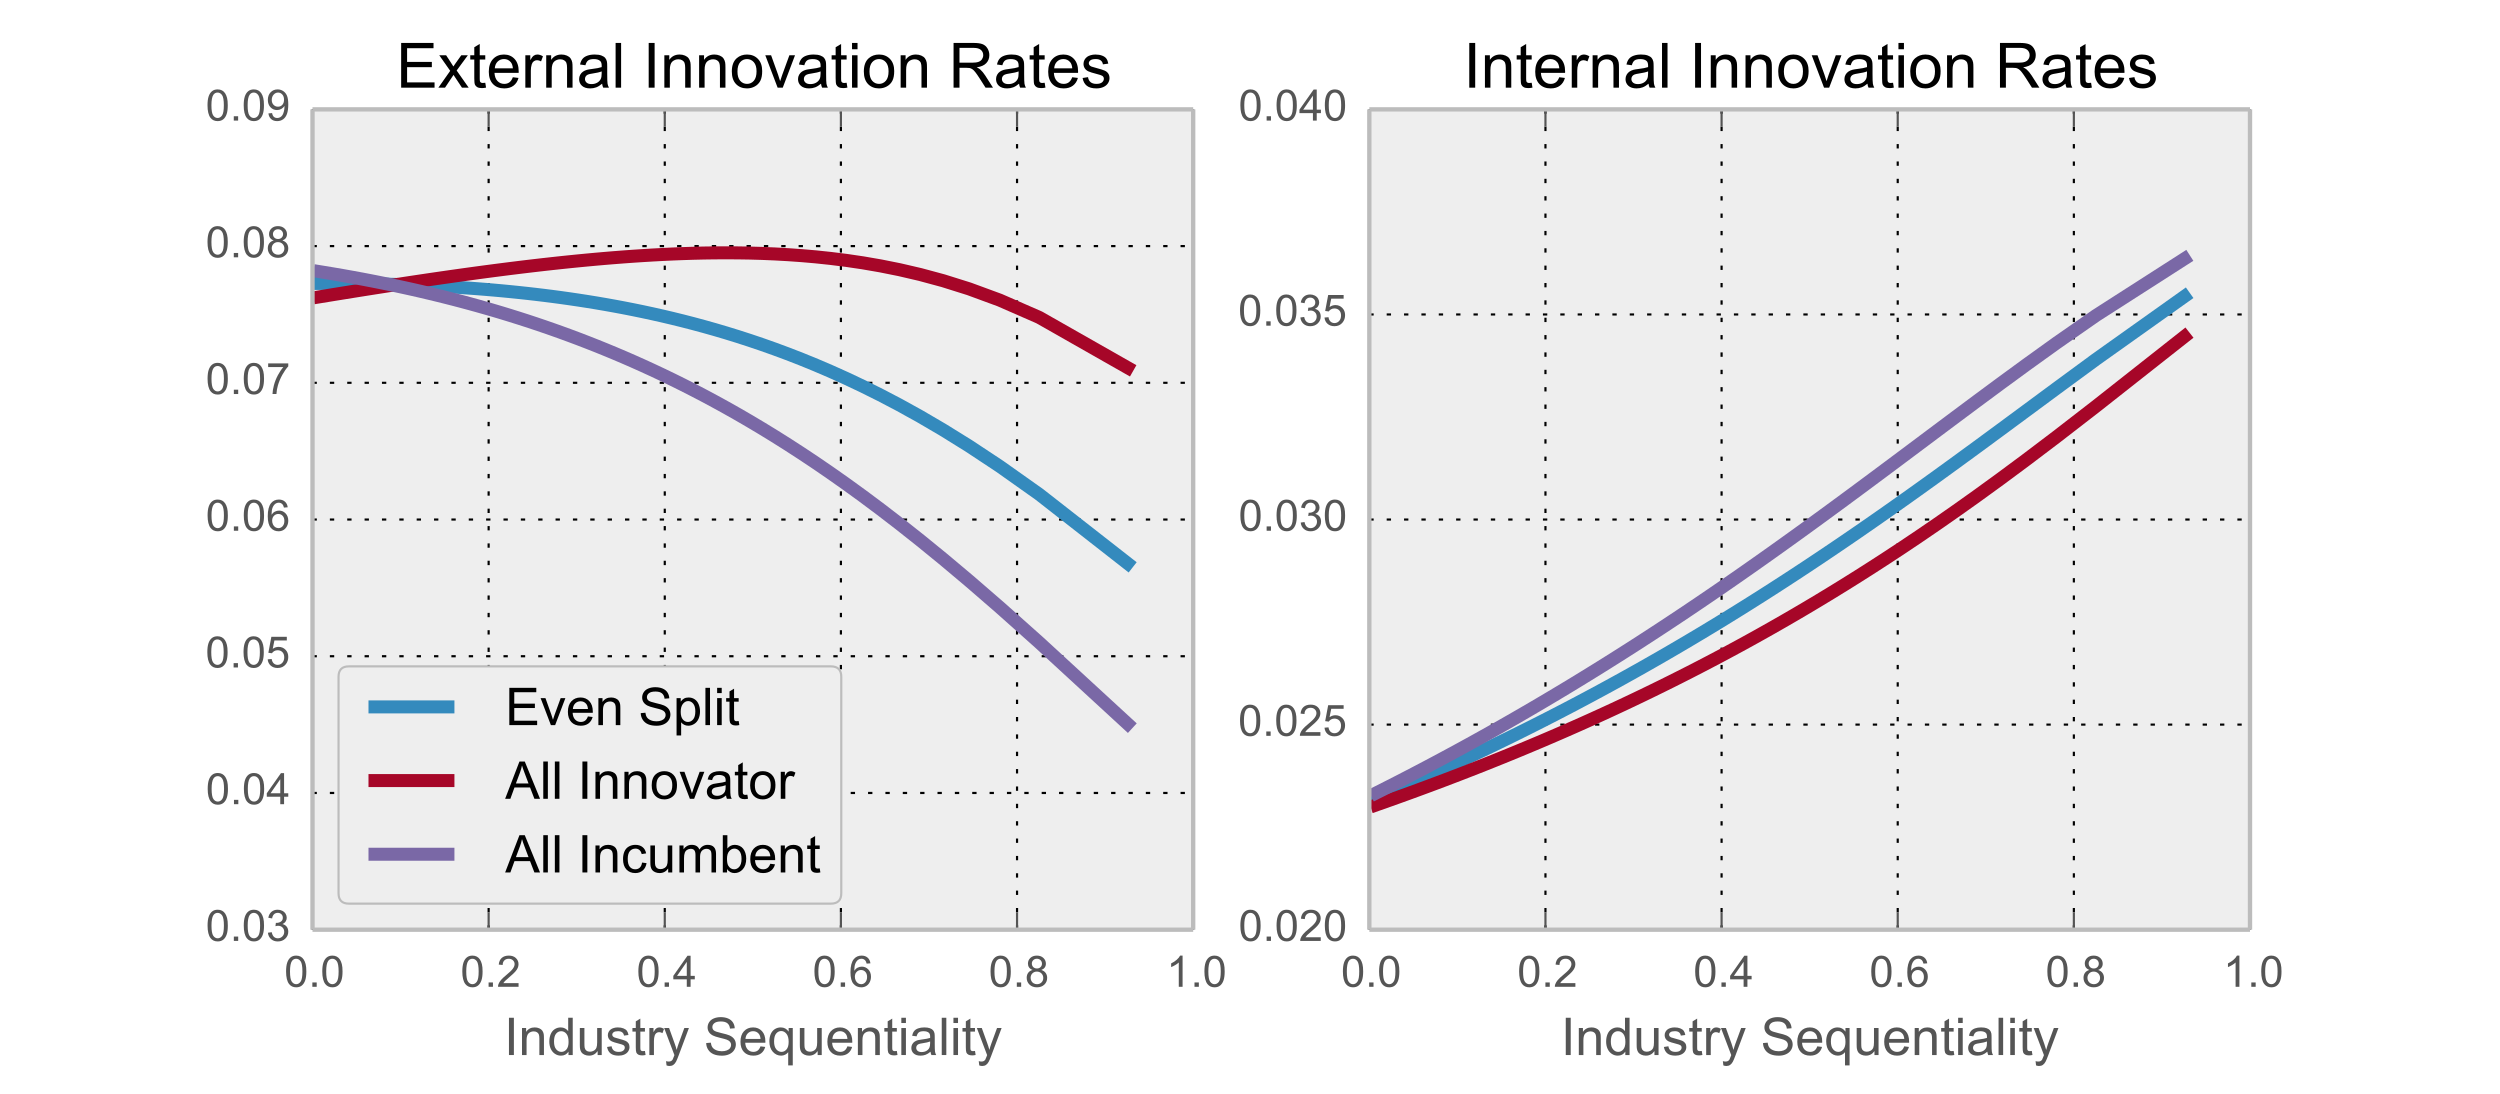 <?xml version="1.0" encoding="utf-8" standalone="no"?>
<!DOCTYPE svg PUBLIC "-//W3C//DTD SVG 1.1//EN"
  "http://www.w3.org/Graphics/SVG/1.1/DTD/svg11.dtd">
<!-- Created with matplotlib (http://matplotlib.org/) -->
<svg height="252pt" version="1.1" viewBox="0 0 576 252" width="576pt" xmlns="http://www.w3.org/2000/svg" xmlns:xlink="http://www.w3.org/1999/xlink">
 <defs>
  <style type="text/css">
*{stroke-linecap:butt;stroke-linejoin:round;}
  </style>
 </defs>
 <g id="figure_1">
  <g id="patch_1">
   <path d="
M0 252
L576 252
L576 0
L0 0
z
" style="fill:#ffffff;"/>
  </g>
  <g id="axes_1">
   <g id="patch_2">
    <path d="
M72 214.2
L274.909 214.2
L274.909 25.2
L72 25.2
z
" style="fill:#eeeeee;"/>
   </g>
   <g id="matplotlib.axis_1">
    <g id="xtick_1">
     <g id="line2d_1">
      <path clip-path="url(#p61377a7746)" d="
M72 214.2
L72 25.2" style="fill:none;stroke:#000000;stroke-dasharray:1,3;stroke-dashoffset:0.0;stroke-width:0.5;"/>
     </g>
     <g id="line2d_2">
      <defs>
       <path d="
M0 0
L0 -4" id="m91191bb255" style="stroke:#555555;stroke-width:0.5;"/>
      </defs>
      <g>
       <use style="fill:#555555;stroke:#555555;stroke-width:0.5;" x="72.0" xlink:href="#m91191bb255" y="214.2"/>
      </g>
     </g>
     <g id="line2d_3">
      <defs>
       <path d="
M0 0
L0 4" id="m64c3aef5f4" style="stroke:#555555;stroke-width:0.5;"/>
      </defs>
      <g>
       <use style="fill:#555555;stroke:#555555;stroke-width:0.5;" x="72.0" xlink:href="#m64c3aef5f4" y="25.2"/>
      </g>
     </g>
     <g id="text_1">
      <!-- 0.0 -->
      <defs>
       <path d="
M4.156 35.297
Q4.156 48 6.766 55.734
Q9.375 63.484 14.516 67.672
Q19.672 71.875 27.484 71.875
Q33.25 71.875 37.594 69.547
Q41.938 67.234 44.766 62.859
Q47.609 58.5 49.219 52.219
Q50.828 45.953 50.828 35.297
Q50.828 22.703 48.234 14.969
Q45.656 7.234 40.5 3
Q35.359 -1.219 27.484 -1.219
Q17.141 -1.219 11.234 6.203
Q4.156 15.141 4.156 35.297
M13.188 35.297
Q13.188 17.672 17.312 11.828
Q21.438 6 27.484 6
Q33.547 6 37.672 11.859
Q41.797 17.719 41.797 35.297
Q41.797 52.984 37.672 58.781
Q33.547 64.594 27.391 64.594
Q21.344 64.594 17.719 59.469
Q13.188 52.938 13.188 35.297" id="ArialMT-30"/>
       <path d="
M9.078 0
L9.078 10.016
L19.094 10.016
L19.094 0
z
" id="ArialMT-2e"/>
      </defs>
      <g style="fill:#555555;" transform="translate(65.497 227.358)scale(0.1 -0.1)">
       <use xlink:href="#ArialMT-30"/>
       <use x="55.615" xlink:href="#ArialMT-2e"/>
       <use x="83.398" xlink:href="#ArialMT-30"/>
      </g>
     </g>
    </g>
    <g id="xtick_2">
     <g id="line2d_4">
      <path clip-path="url(#p61377a7746)" d="
M112.582 214.2
L112.582 25.2" style="fill:none;stroke:#000000;stroke-dasharray:1,3;stroke-dashoffset:0.0;stroke-width:0.5;"/>
     </g>
     <g id="line2d_5">
      <g>
       <use style="fill:#555555;stroke:#555555;stroke-width:0.5;" x="112.582" xlink:href="#m91191bb255" y="214.2"/>
      </g>
     </g>
     <g id="line2d_6">
      <g>
       <use style="fill:#555555;stroke:#555555;stroke-width:0.5;" x="112.582" xlink:href="#m64c3aef5f4" y="25.2"/>
      </g>
     </g>
     <g id="text_2">
      <!-- 0.2 -->
      <defs>
       <path d="
M50.344 8.453
L50.344 0
L3.031 0
Q2.938 3.172 4.047 6.109
Q5.859 10.938 9.828 15.625
Q13.812 20.312 21.344 26.469
Q33.016 36.031 37.109 41.625
Q41.219 47.219 41.219 52.203
Q41.219 57.422 37.469 61
Q33.734 64.594 27.734 64.594
Q21.391 64.594 17.578 60.781
Q13.766 56.984 13.719 50.25
L4.688 51.172
Q5.609 61.281 11.656 66.578
Q17.719 71.875 27.938 71.875
Q38.234 71.875 44.234 66.156
Q50.25 60.453 50.25 52
Q50.25 47.703 48.484 43.547
Q46.734 39.406 42.656 34.812
Q38.578 30.219 29.109 22.219
Q21.188 15.578 18.938 13.203
Q16.703 10.844 15.234 8.453
z
" id="ArialMT-32"/>
      </defs>
      <g style="fill:#555555;" transform="translate(106.103 227.358)scale(0.1 -0.1)">
       <use xlink:href="#ArialMT-30"/>
       <use x="55.615" xlink:href="#ArialMT-2e"/>
       <use x="83.398" xlink:href="#ArialMT-32"/>
      </g>
     </g>
    </g>
    <g id="xtick_3">
     <g id="line2d_7">
      <path clip-path="url(#p61377a7746)" d="
M153.164 214.2
L153.164 25.2" style="fill:none;stroke:#000000;stroke-dasharray:1,3;stroke-dashoffset:0.0;stroke-width:0.5;"/>
     </g>
     <g id="line2d_8">
      <g>
       <use style="fill:#555555;stroke:#555555;stroke-width:0.5;" x="153.164" xlink:href="#m91191bb255" y="214.2"/>
      </g>
     </g>
     <g id="line2d_9">
      <g>
       <use style="fill:#555555;stroke:#555555;stroke-width:0.5;" x="153.164" xlink:href="#m64c3aef5f4" y="25.2"/>
      </g>
     </g>
     <g id="text_3">
      <!-- 0.4 -->
      <defs>
       <path d="
M32.328 0
L32.328 17.141
L1.266 17.141
L1.266 25.203
L33.938 71.578
L41.109 71.578
L41.109 25.203
L50.781 25.203
L50.781 17.141
L41.109 17.141
L41.109 0
z

M32.328 25.203
L32.328 57.469
L9.906 25.203
z
" id="ArialMT-34"/>
      </defs>
      <g style="fill:#555555;" transform="translate(146.663 227.358)scale(0.1 -0.1)">
       <use xlink:href="#ArialMT-30"/>
       <use x="55.615" xlink:href="#ArialMT-2e"/>
       <use x="83.398" xlink:href="#ArialMT-34"/>
      </g>
     </g>
    </g>
    <g id="xtick_4">
     <g id="line2d_10">
      <path clip-path="url(#p61377a7746)" d="
M193.745 214.2
L193.745 25.2" style="fill:none;stroke:#000000;stroke-dasharray:1,3;stroke-dashoffset:0.0;stroke-width:0.5;"/>
     </g>
     <g id="line2d_11">
      <g>
       <use style="fill:#555555;stroke:#555555;stroke-width:0.5;" x="193.745" xlink:href="#m91191bb255" y="214.2"/>
      </g>
     </g>
     <g id="line2d_12">
      <g>
       <use style="fill:#555555;stroke:#555555;stroke-width:0.5;" x="193.745" xlink:href="#m64c3aef5f4" y="25.2"/>
      </g>
     </g>
     <g id="text_4">
      <!-- 0.6 -->
      <defs>
       <path d="
M49.75 54.047
L41.016 53.375
Q39.844 58.547 37.703 60.891
Q34.125 64.656 28.906 64.656
Q24.703 64.656 21.531 62.312
Q17.391 59.281 14.984 53.469
Q12.594 47.656 12.5 36.922
Q15.672 41.75 20.266 44.094
Q24.859 46.438 29.891 46.438
Q38.672 46.438 44.844 39.969
Q51.031 33.5 51.031 23.25
Q51.031 16.5 48.125 10.719
Q45.219 4.938 40.141 1.859
Q35.062 -1.219 28.609 -1.219
Q17.625 -1.219 10.688 6.859
Q3.766 14.938 3.766 33.5
Q3.766 54.25 11.422 63.672
Q18.109 71.875 29.438 71.875
Q37.891 71.875 43.281 67.141
Q48.688 62.406 49.75 54.047
M13.875 23.188
Q13.875 18.656 15.797 14.5
Q17.719 10.359 21.188 8.172
Q24.656 6 28.469 6
Q34.031 6 38.031 10.484
Q42.047 14.984 42.047 22.703
Q42.047 30.125 38.078 34.391
Q34.125 38.672 28.125 38.672
Q22.172 38.672 18.016 34.391
Q13.875 30.125 13.875 23.188" id="ArialMT-36"/>
      </defs>
      <g style="fill:#555555;" transform="translate(187.232 227.358)scale(0.1 -0.1)">
       <use xlink:href="#ArialMT-30"/>
       <use x="55.615" xlink:href="#ArialMT-2e"/>
       <use x="83.398" xlink:href="#ArialMT-36"/>
      </g>
     </g>
    </g>
    <g id="xtick_5">
     <g id="line2d_13">
      <path clip-path="url(#p61377a7746)" d="
M234.327 214.2
L234.327 25.2" style="fill:none;stroke:#000000;stroke-dasharray:1,3;stroke-dashoffset:0.0;stroke-width:0.5;"/>
     </g>
     <g id="line2d_14">
      <g>
       <use style="fill:#555555;stroke:#555555;stroke-width:0.5;" x="234.327" xlink:href="#m91191bb255" y="214.2"/>
      </g>
     </g>
     <g id="line2d_15">
      <g>
       <use style="fill:#555555;stroke:#555555;stroke-width:0.5;" x="234.327" xlink:href="#m64c3aef5f4" y="25.2"/>
      </g>
     </g>
     <g id="text_5">
      <!-- 0.8 -->
      <defs>
       <path d="
M17.672 38.812
Q12.203 40.828 9.562 44.531
Q6.938 48.25 6.938 53.422
Q6.938 61.234 12.547 66.547
Q18.172 71.875 27.484 71.875
Q36.859 71.875 42.578 66.422
Q48.297 60.984 48.297 53.172
Q48.297 48.188 45.672 44.5
Q43.062 40.828 37.75 38.812
Q44.344 36.672 47.781 31.875
Q51.219 27.094 51.219 20.453
Q51.219 11.281 44.719 5.031
Q38.234 -1.219 27.641 -1.219
Q17.047 -1.219 10.547 5.047
Q4.047 11.328 4.047 20.703
Q4.047 27.688 7.594 32.391
Q11.141 37.109 17.672 38.812
M15.922 53.719
Q15.922 48.641 19.188 45.406
Q22.469 42.188 27.688 42.188
Q32.766 42.188 36.016 45.375
Q39.266 48.578 39.266 53.219
Q39.266 58.062 35.906 61.359
Q32.562 64.656 27.594 64.656
Q22.562 64.656 19.234 61.422
Q15.922 58.203 15.922 53.719
M13.094 20.656
Q13.094 16.891 14.875 13.375
Q16.656 9.859 20.172 7.922
Q23.688 6 27.734 6
Q34.031 6 38.125 10.047
Q42.234 14.109 42.234 20.359
Q42.234 26.703 38.016 30.859
Q33.797 35.016 27.438 35.016
Q21.234 35.016 17.156 30.906
Q13.094 26.812 13.094 20.656" id="ArialMT-38"/>
      </defs>
      <g style="fill:#555555;" transform="translate(227.805 227.358)scale(0.1 -0.1)">
       <use xlink:href="#ArialMT-30"/>
       <use x="55.615" xlink:href="#ArialMT-2e"/>
       <use x="83.398" xlink:href="#ArialMT-38"/>
      </g>
     </g>
    </g>
    <g id="xtick_6">
     <g id="line2d_16">
      <path clip-path="url(#p61377a7746)" d="
M274.909 214.2
L274.909 25.2" style="fill:none;stroke:#000000;stroke-dasharray:1,3;stroke-dashoffset:0.0;stroke-width:0.5;"/>
     </g>
     <g id="line2d_17">
      <g>
       <use style="fill:#555555;stroke:#555555;stroke-width:0.5;" x="274.909" xlink:href="#m91191bb255" y="214.2"/>
      </g>
     </g>
     <g id="line2d_18">
      <g>
       <use style="fill:#555555;stroke:#555555;stroke-width:0.5;" x="274.909" xlink:href="#m64c3aef5f4" y="25.2"/>
      </g>
     </g>
     <g id="text_6">
      <!-- 1.0 -->
      <defs>
       <path d="
M37.25 0
L28.469 0
L28.469 56
Q25.297 52.984 20.141 49.953
Q14.984 46.922 10.891 45.406
L10.891 53.906
Q18.266 57.375 23.781 62.297
Q29.297 67.234 31.594 71.875
L37.25 71.875
z
" id="ArialMT-31"/>
      </defs>
      <g style="fill:#555555;" transform="translate(268.743 227.358)scale(0.1 -0.1)">
       <use xlink:href="#ArialMT-31"/>
       <use x="55.615" xlink:href="#ArialMT-2e"/>
       <use x="83.398" xlink:href="#ArialMT-30"/>
      </g>
     </g>
    </g>
    <g id="text_7">
     <!-- Industry Sequentiality -->
     <defs>
      <path d="
M9.328 0
L9.328 71.578
L18.797 71.578
L18.797 0
z
" id="ArialMT-49"/>
      <path d="
M40.438 6.391
Q35.547 2.25 31.031 0.531
Q26.516 -1.172 21.344 -1.172
Q12.797 -1.172 8.203 3
Q3.609 7.172 3.609 13.672
Q3.609 17.484 5.344 20.625
Q7.078 23.781 9.891 25.688
Q12.703 27.594 16.219 28.562
Q18.797 29.25 24.031 29.891
Q34.672 31.156 39.703 32.906
Q39.75 34.719 39.75 35.203
Q39.75 40.578 37.25 42.781
Q33.891 45.75 27.25 45.75
Q21.047 45.75 18.094 43.578
Q15.141 41.406 13.719 35.891
L5.125 37.062
Q6.297 42.578 8.984 45.969
Q11.672 49.359 16.75 51.188
Q21.828 53.031 28.516 53.031
Q35.156 53.031 39.297 51.469
Q43.453 49.906 45.406 47.531
Q47.359 45.172 48.141 41.547
Q48.578 39.312 48.578 33.453
L48.578 21.734
Q48.578 9.469 49.141 6.219
Q49.703 2.984 51.375 0
L42.188 0
Q40.828 2.734 40.438 6.391
M39.703 26.031
Q34.906 24.078 25.344 22.703
Q19.922 21.922 17.672 20.938
Q15.438 19.969 14.203 18.094
Q12.984 16.219 12.984 13.922
Q12.984 10.406 15.641 8.062
Q18.312 5.719 23.438 5.719
Q28.516 5.719 32.469 7.938
Q36.422 10.156 38.281 14.016
Q39.703 17 39.703 22.797
z
" id="ArialMT-61"/>
      <path d="
M6.203 -19.969
L5.219 -11.719
Q8.109 -12.5 10.25 -12.5
Q13.188 -12.5 14.938 -11.516
Q16.703 -10.547 17.828 -8.797
Q18.656 -7.469 20.516 -2.25
Q20.75 -1.516 21.297 -0.094
L1.609 51.859
L11.078 51.859
L21.875 21.828
Q23.969 16.109 25.641 9.812
Q27.156 15.875 29.25 21.625
L40.328 51.859
L49.125 51.859
L29.391 -0.875
Q26.219 -9.422 24.469 -12.641
Q22.125 -17 19.094 -19.016
Q16.062 -21.047 11.859 -21.047
Q9.328 -21.047 6.203 -19.969" id="ArialMT-79"/>
      <path d="
M42.094 16.703
L51.172 15.578
Q49.031 7.625 43.219 3.219
Q37.406 -1.172 28.375 -1.172
Q17 -1.172 10.328 5.828
Q3.656 12.844 3.656 25.484
Q3.656 38.578 10.391 45.797
Q17.141 53.031 27.875 53.031
Q38.281 53.031 44.875 45.953
Q51.469 38.875 51.469 26.031
Q51.469 25.25 51.422 23.688
L12.75 23.688
Q13.234 15.141 17.578 10.594
Q21.922 6.062 28.422 6.062
Q33.25 6.062 36.672 8.594
Q40.094 11.141 42.094 16.703
M13.234 30.906
L42.188 30.906
Q41.609 37.453 38.875 40.719
Q34.672 45.797 27.984 45.797
Q21.922 45.797 17.797 41.75
Q13.672 37.703 13.234 30.906" id="ArialMT-65"/>
      <path d="
M40.234 0
L40.234 6.547
Q35.297 -1.172 25.734 -1.172
Q19.531 -1.172 14.328 2.25
Q9.125 5.672 6.266 11.797
Q3.422 17.922 3.422 25.875
Q3.422 33.641 6 39.969
Q8.594 46.297 13.766 49.656
Q18.953 53.031 25.344 53.031
Q30.031 53.031 33.688 51.047
Q37.359 49.078 39.656 45.906
L39.656 71.578
L48.391 71.578
L48.391 0
z

M12.453 25.875
Q12.453 15.922 16.641 10.984
Q20.844 6.062 26.562 6.062
Q32.328 6.062 36.344 10.766
Q40.375 15.484 40.375 25.141
Q40.375 35.797 36.266 40.766
Q32.172 45.75 26.172 45.75
Q20.312 45.75 16.375 40.969
Q12.453 36.188 12.453 25.875" id="ArialMT-64"/>
      <path d="
M25.781 7.859
L27.047 0.094
Q23.344 -0.688 20.406 -0.688
Q15.625 -0.688 12.984 0.828
Q10.359 2.344 9.281 4.812
Q8.203 7.281 8.203 15.188
L8.203 45.016
L1.766 45.016
L1.766 51.859
L8.203 51.859
L8.203 64.703
L16.938 69.969
L16.938 51.859
L25.781 51.859
L25.781 45.016
L16.938 45.016
L16.938 14.703
Q16.938 10.938 17.406 9.859
Q17.875 8.797 18.922 8.156
Q19.969 7.516 21.922 7.516
Q23.391 7.516 25.781 7.859" id="ArialMT-74"/>
      <path d="
M40.578 0
L40.578 7.625
Q34.516 -1.172 24.125 -1.172
Q19.531 -1.172 15.547 0.578
Q11.578 2.344 9.641 5
Q7.719 7.672 6.938 11.531
Q6.391 14.109 6.391 19.734
L6.391 51.859
L15.188 51.859
L15.188 23.094
Q15.188 16.219 15.719 13.812
Q16.547 10.359 19.234 8.375
Q21.922 6.391 25.875 6.391
Q29.828 6.391 33.297 8.422
Q36.766 10.453 38.203 13.938
Q39.656 17.438 39.656 24.078
L39.656 51.859
L48.438 51.859
L48.438 0
z
" id="ArialMT-75"/>
      <path d="
M6.641 61.469
L6.641 71.578
L15.438 71.578
L15.438 61.469
z

M6.641 0
L6.641 51.859
L15.438 51.859
L15.438 0
z
" id="ArialMT-69"/>
      <path d="
M39.656 -19.875
L39.656 5.516
Q37.594 2.641 33.906 0.734
Q30.219 -1.172 26.078 -1.172
Q16.844 -1.172 10.172 6.203
Q3.516 13.578 3.516 26.422
Q3.516 34.234 6.219 40.422
Q8.938 46.625 14.078 49.828
Q19.234 53.031 25.391 53.031
Q35.016 53.031 40.531 44.922
L40.531 51.859
L48.438 51.859
L48.438 -19.875
z

M12.547 26.078
Q12.547 16.062 16.75 11.062
Q20.953 6.062 26.812 6.062
Q32.422 6.062 36.469 10.812
Q40.531 15.578 40.531 25.297
Q40.531 35.641 36.25 40.859
Q31.984 46.094 26.219 46.094
Q20.516 46.094 16.531 41.234
Q12.547 36.375 12.547 26.078" id="ArialMT-71"/>
      <path d="
M6.5 0
L6.5 51.859
L14.406 51.859
L14.406 44
Q17.438 49.516 20 51.266
Q22.562 53.031 25.641 53.031
Q30.078 53.031 34.672 50.203
L31.641 42.047
Q28.422 43.953 25.203 43.953
Q22.312 43.953 20.016 42.219
Q17.719 40.484 16.75 37.406
Q15.281 32.719 15.281 27.156
L15.281 0
z
" id="ArialMT-72"/>
      <path d="
M3.078 15.484
L11.766 16.844
Q12.5 11.625 15.844 8.844
Q19.188 6.062 25.203 6.062
Q31.25 6.062 34.172 8.516
Q37.109 10.984 37.109 14.312
Q37.109 17.281 34.516 19
Q32.719 20.172 25.531 21.969
Q15.875 24.422 12.141 26.203
Q8.406 27.984 6.469 31.125
Q4.547 34.281 4.547 38.094
Q4.547 41.547 6.125 44.5
Q7.719 47.469 10.453 49.422
Q12.5 50.922 16.031 51.969
Q19.578 53.031 23.641 53.031
Q29.734 53.031 34.344 51.266
Q38.969 49.516 41.156 46.5
Q43.359 43.5 44.188 38.484
L35.594 37.312
Q35.016 41.312 32.203 43.547
Q29.391 45.797 24.266 45.797
Q18.219 45.797 15.625 43.797
Q13.031 41.797 13.031 39.109
Q13.031 37.406 14.109 36.031
Q15.188 34.625 17.484 33.688
Q18.797 33.203 25.25 31.453
Q34.578 28.953 38.25 27.359
Q41.938 25.781 44.031 22.75
Q46.141 19.734 46.141 15.234
Q46.141 10.844 43.578 6.953
Q41.016 3.078 36.172 0.953
Q31.344 -1.172 25.25 -1.172
Q15.141 -1.172 9.844 3.031
Q4.547 7.234 3.078 15.484" id="ArialMT-73"/>
      <path d="
M6.391 0
L6.391 71.578
L15.188 71.578
L15.188 0
z
" id="ArialMT-6c"/>
      <path d="
M6.594 0
L6.594 51.859
L14.5 51.859
L14.5 44.484
Q20.219 53.031 31 53.031
Q35.688 53.031 39.625 51.344
Q43.562 49.656 45.516 46.922
Q47.469 44.188 48.25 40.438
Q48.734 37.984 48.734 31.891
L48.734 0
L39.938 0
L39.938 31.547
Q39.938 36.922 38.906 39.578
Q37.891 42.234 35.281 43.812
Q32.672 45.406 29.156 45.406
Q23.531 45.406 19.453 41.844
Q15.375 38.281 15.375 28.328
L15.375 0
z
" id="ArialMT-6e"/>
      <path d="
M4.5 23
L13.422 23.781
Q14.062 18.406 16.375 14.969
Q18.703 11.531 23.578 9.406
Q28.469 7.281 34.578 7.281
Q39.984 7.281 44.141 8.891
Q48.297 10.5 50.312 13.297
Q52.344 16.109 52.344 19.438
Q52.344 22.797 50.391 25.312
Q48.438 27.828 43.953 29.547
Q41.062 30.672 31.203 33.031
Q21.344 35.406 17.391 37.5
Q12.25 40.188 9.734 44.156
Q7.234 48.141 7.234 53.078
Q7.234 58.5 10.297 63.203
Q13.375 67.922 19.281 70.359
Q25.203 72.797 32.422 72.797
Q40.375 72.797 46.453 70.234
Q52.547 67.672 55.812 62.688
Q59.078 57.719 59.328 51.422
L50.25 50.734
Q49.516 57.516 45.281 60.984
Q41.062 64.453 32.812 64.453
Q24.219 64.453 20.281 61.297
Q16.359 58.156 16.359 53.719
Q16.359 49.859 19.141 47.359
Q21.875 44.875 33.422 42.266
Q44.969 39.656 49.266 37.703
Q55.516 34.812 58.484 30.391
Q61.469 25.984 61.469 20.219
Q61.469 14.5 58.203 9.438
Q54.938 4.391 48.797 1.578
Q42.672 -1.219 35.016 -1.219
Q25.297 -1.219 18.719 1.609
Q12.156 4.438 8.422 10.125
Q4.688 15.828 4.5 23" id="ArialMT-53"/>
      <path id="ArialMT-20"/>
     </defs>
     <g style="fill:#555555;" transform="translate(116.144 243.081)scale(0.12 -0.12)">
      <use xlink:href="#ArialMT-49"/>
      <use x="27.783" xlink:href="#ArialMT-6e"/>
      <use x="83.398" xlink:href="#ArialMT-64"/>
      <use x="139.014" xlink:href="#ArialMT-75"/>
      <use x="194.629" xlink:href="#ArialMT-73"/>
      <use x="244.629" xlink:href="#ArialMT-74"/>
      <use x="272.412" xlink:href="#ArialMT-72"/>
      <use x="305.713" xlink:href="#ArialMT-79"/>
      <use x="355.713" xlink:href="#ArialMT-20"/>
      <use x="383.496" xlink:href="#ArialMT-53"/>
      <use x="450.195" xlink:href="#ArialMT-65"/>
      <use x="505.811" xlink:href="#ArialMT-71"/>
      <use x="561.426" xlink:href="#ArialMT-75"/>
      <use x="617.041" xlink:href="#ArialMT-65"/>
      <use x="672.656" xlink:href="#ArialMT-6e"/>
      <use x="728.271" xlink:href="#ArialMT-74"/>
      <use x="756.055" xlink:href="#ArialMT-69"/>
      <use x="778.271" xlink:href="#ArialMT-61"/>
      <use x="833.887" xlink:href="#ArialMT-6c"/>
      <use x="856.104" xlink:href="#ArialMT-69"/>
      <use x="878.32" xlink:href="#ArialMT-74"/>
      <use x="906.104" xlink:href="#ArialMT-79"/>
     </g>
    </g>
   </g>
   <g id="matplotlib.axis_2">
    <g id="ytick_1">
     <g id="line2d_19">
      <path clip-path="url(#p61377a7746)" d="
M72 214.2
L274.909 214.2" style="fill:none;stroke:#000000;stroke-dasharray:1,3;stroke-dashoffset:0.0;stroke-width:0.5;"/>
     </g>
     <g id="line2d_20">
      <defs>
       <path d="
M0 0
L0 0" id="m8bc147ca23" style="stroke:#555555;stroke-width:0.5;"/>
      </defs>
      <g>
       <use style="fill:#555555;stroke:#555555;stroke-width:0.5;" x="72.0" xlink:href="#m8bc147ca23" y="214.2"/>
      </g>
     </g>
     <g id="line2d_21">
      <g>
       <use style="fill:#555555;stroke:#555555;stroke-width:0.5;" x="274.909" xlink:href="#m8bc147ca23" y="214.2"/>
      </g>
     </g>
     <g id="text_8">
      <!-- 0.03 -->
      <defs>
       <path d="
M4.203 18.891
L12.984 20.062
Q14.5 12.594 18.141 9.297
Q21.781 6 27 6
Q33.203 6 37.469 10.297
Q41.75 14.594 41.75 20.953
Q41.75 27 37.797 30.922
Q33.844 34.859 27.734 34.859
Q25.25 34.859 21.531 33.891
L22.516 41.609
Q23.391 41.5 23.922 41.5
Q29.547 41.5 34.031 44.422
Q38.531 47.359 38.531 53.469
Q38.531 58.297 35.25 61.469
Q31.984 64.656 26.812 64.656
Q21.688 64.656 18.266 61.422
Q14.844 58.203 13.875 51.766
L5.078 53.328
Q6.688 62.156 12.391 67.016
Q18.109 71.875 26.609 71.875
Q32.469 71.875 37.391 69.359
Q42.328 66.844 44.938 62.5
Q47.562 58.156 47.562 53.266
Q47.562 48.641 45.062 44.828
Q42.578 41.016 37.703 38.766
Q44.047 37.312 47.562 32.688
Q51.078 28.078 51.078 21.141
Q51.078 11.766 44.234 5.25
Q37.406 -1.266 26.953 -1.266
Q17.531 -1.266 11.297 4.344
Q5.078 9.969 4.203 18.891" id="ArialMT-33"/>
      </defs>
      <g style="fill:#555555;" transform="translate(47.408 216.785)scale(0.1 -0.1)">
       <use xlink:href="#ArialMT-30"/>
       <use x="55.615" xlink:href="#ArialMT-2e"/>
       <use x="83.398" xlink:href="#ArialMT-30"/>
       <use x="139.014" xlink:href="#ArialMT-33"/>
      </g>
     </g>
    </g>
    <g id="ytick_2">
     <g id="line2d_22">
      <path clip-path="url(#p61377a7746)" d="
M72 182.7
L274.909 182.7" style="fill:none;stroke:#000000;stroke-dasharray:1,3;stroke-dashoffset:0.0;stroke-width:0.5;"/>
     </g>
     <g id="line2d_23">
      <g>
       <use style="fill:#555555;stroke:#555555;stroke-width:0.5;" x="72.0" xlink:href="#m8bc147ca23" y="182.7"/>
      </g>
     </g>
     <g id="line2d_24">
      <g>
       <use style="fill:#555555;stroke:#555555;stroke-width:0.5;" x="274.909" xlink:href="#m8bc147ca23" y="182.7"/>
      </g>
     </g>
     <g id="text_9">
      <!-- 0.04 -->
      <g style="fill:#555555;" transform="translate(47.438 185.285)scale(0.1 -0.1)">
       <use xlink:href="#ArialMT-30"/>
       <use x="55.615" xlink:href="#ArialMT-2e"/>
       <use x="83.398" xlink:href="#ArialMT-30"/>
       <use x="139.014" xlink:href="#ArialMT-34"/>
      </g>
     </g>
    </g>
    <g id="ytick_3">
     <g id="line2d_25">
      <path clip-path="url(#p61377a7746)" d="
M72 151.2
L274.909 151.2" style="fill:none;stroke:#000000;stroke-dasharray:1,3;stroke-dashoffset:0.0;stroke-width:0.5;"/>
     </g>
     <g id="line2d_26">
      <g>
       <use style="fill:#555555;stroke:#555555;stroke-width:0.5;" x="72.0" xlink:href="#m8bc147ca23" y="151.2"/>
      </g>
     </g>
     <g id="line2d_27">
      <g>
       <use style="fill:#555555;stroke:#555555;stroke-width:0.5;" x="274.909" xlink:href="#m8bc147ca23" y="151.2"/>
      </g>
     </g>
     <g id="text_10">
      <!-- 0.05 -->
      <defs>
       <path d="
M4.156 18.75
L13.375 19.531
Q14.406 12.797 18.141 9.391
Q21.875 6 27.156 6
Q33.5 6 37.891 10.781
Q42.281 15.578 42.281 23.484
Q42.281 31 38.062 35.344
Q33.844 39.703 27 39.703
Q22.75 39.703 19.328 37.766
Q15.922 35.844 13.969 32.766
L5.719 33.844
L12.641 70.609
L48.25 70.609
L48.25 62.203
L19.672 62.203
L15.828 42.969
Q22.266 47.469 29.344 47.469
Q38.719 47.469 45.156 40.969
Q51.609 34.469 51.609 24.266
Q51.609 14.547 45.953 7.469
Q39.062 -1.219 27.156 -1.219
Q17.391 -1.219 11.203 4.25
Q5.031 9.719 4.156 18.75" id="ArialMT-35"/>
      </defs>
      <g style="fill:#555555;" transform="translate(47.355 153.785)scale(0.1 -0.1)">
       <use xlink:href="#ArialMT-30"/>
       <use x="55.615" xlink:href="#ArialMT-2e"/>
       <use x="83.398" xlink:href="#ArialMT-30"/>
       <use x="139.014" xlink:href="#ArialMT-35"/>
      </g>
     </g>
    </g>
    <g id="ytick_4">
     <g id="line2d_28">
      <path clip-path="url(#p61377a7746)" d="
M72 119.7
L274.909 119.7" style="fill:none;stroke:#000000;stroke-dasharray:1,3;stroke-dashoffset:0.0;stroke-width:0.5;"/>
     </g>
     <g id="line2d_29">
      <g>
       <use style="fill:#555555;stroke:#555555;stroke-width:0.5;" x="72.0" xlink:href="#m8bc147ca23" y="119.7"/>
      </g>
     </g>
     <g id="line2d_30">
      <g>
       <use style="fill:#555555;stroke:#555555;stroke-width:0.5;" x="274.909" xlink:href="#m8bc147ca23" y="119.7"/>
      </g>
     </g>
     <g id="text_11">
      <!-- 0.06 -->
      <g style="fill:#555555;" transform="translate(47.413 122.285)scale(0.1 -0.1)">
       <use xlink:href="#ArialMT-30"/>
       <use x="55.615" xlink:href="#ArialMT-2e"/>
       <use x="83.398" xlink:href="#ArialMT-30"/>
       <use x="139.014" xlink:href="#ArialMT-36"/>
      </g>
     </g>
    </g>
    <g id="ytick_5">
     <g id="line2d_31">
      <path clip-path="url(#p61377a7746)" d="
M72 88.2
L274.909 88.2" style="fill:none;stroke:#000000;stroke-dasharray:1,3;stroke-dashoffset:0.0;stroke-width:0.5;"/>
     </g>
     <g id="line2d_32">
      <g>
       <use style="fill:#555555;stroke:#555555;stroke-width:0.5;" x="72.0" xlink:href="#m8bc147ca23" y="88.2"/>
      </g>
     </g>
     <g id="line2d_33">
      <g>
       <use style="fill:#555555;stroke:#555555;stroke-width:0.5;" x="274.909" xlink:href="#m8bc147ca23" y="88.2"/>
      </g>
     </g>
     <g id="text_12">
      <!-- 0.07 -->
      <defs>
       <path d="
M4.734 62.203
L4.734 70.656
L51.078 70.656
L51.078 63.812
Q44.234 56.547 37.516 44.484
Q30.812 32.422 27.156 19.672
Q24.516 10.688 23.781 0
L14.75 0
Q14.891 8.453 18.062 20.406
Q21.234 32.375 27.172 43.484
Q33.109 54.594 39.797 62.203
z
" id="ArialMT-37"/>
      </defs>
      <g style="fill:#555555;" transform="translate(47.408 90.785)scale(0.1 -0.1)">
       <use xlink:href="#ArialMT-30"/>
       <use x="55.615" xlink:href="#ArialMT-2e"/>
       <use x="83.398" xlink:href="#ArialMT-30"/>
       <use x="139.014" xlink:href="#ArialMT-37"/>
      </g>
     </g>
    </g>
    <g id="ytick_6">
     <g id="line2d_34">
      <path clip-path="url(#p61377a7746)" d="
M72 56.7
L274.909 56.7" style="fill:none;stroke:#000000;stroke-dasharray:1,3;stroke-dashoffset:0.0;stroke-width:0.5;"/>
     </g>
     <g id="line2d_35">
      <g>
       <use style="fill:#555555;stroke:#555555;stroke-width:0.5;" x="72.0" xlink:href="#m8bc147ca23" y="56.7"/>
      </g>
     </g>
     <g id="line2d_36">
      <g>
       <use style="fill:#555555;stroke:#555555;stroke-width:0.5;" x="274.909" xlink:href="#m8bc147ca23" y="56.7"/>
      </g>
     </g>
     <g id="text_13">
      <!-- 0.08 -->
      <g style="fill:#555555;" transform="translate(47.394 59.285)scale(0.1 -0.1)">
       <use xlink:href="#ArialMT-30"/>
       <use x="55.615" xlink:href="#ArialMT-2e"/>
       <use x="83.398" xlink:href="#ArialMT-30"/>
       <use x="139.014" xlink:href="#ArialMT-38"/>
      </g>
     </g>
    </g>
    <g id="ytick_7">
     <g id="line2d_37">
      <path clip-path="url(#p61377a7746)" d="
M72 25.2
L274.909 25.2" style="fill:none;stroke:#000000;stroke-dasharray:1,3;stroke-dashoffset:0.0;stroke-width:0.5;"/>
     </g>
     <g id="line2d_38">
      <g>
       <use style="fill:#555555;stroke:#555555;stroke-width:0.5;" x="72.0" xlink:href="#m8bc147ca23" y="25.2"/>
      </g>
     </g>
     <g id="line2d_39">
      <g>
       <use style="fill:#555555;stroke:#555555;stroke-width:0.5;" x="274.909" xlink:href="#m8bc147ca23" y="25.2"/>
      </g>
     </g>
     <g id="text_14">
      <!-- 0.09 -->
      <defs>
       <path d="
M5.469 16.547
L13.922 17.328
Q14.984 11.375 18.016 8.688
Q21.047 6 25.781 6
Q29.828 6 32.875 7.859
Q35.938 9.719 37.891 12.812
Q39.844 15.922 41.156 21.188
Q42.484 26.469 42.484 31.938
Q42.484 32.516 42.438 33.688
Q39.797 29.5 35.234 26.875
Q30.672 24.266 25.344 24.266
Q16.453 24.266 10.297 30.703
Q4.156 37.156 4.156 47.703
Q4.156 58.594 10.578 65.234
Q17 71.875 26.656 71.875
Q33.641 71.875 39.422 68.109
Q45.219 64.359 48.219 57.391
Q51.219 50.438 51.219 37.25
Q51.219 23.531 48.234 15.406
Q45.266 7.281 39.375 3.031
Q33.5 -1.219 25.594 -1.219
Q17.188 -1.219 11.859 3.438
Q6.547 8.109 5.469 16.547
M41.453 48.141
Q41.453 55.719 37.422 60.156
Q33.406 64.594 27.734 64.594
Q21.875 64.594 17.531 59.812
Q13.188 55.031 13.188 47.406
Q13.188 40.578 17.312 36.297
Q21.438 32.031 27.484 32.031
Q33.594 32.031 37.516 36.297
Q41.453 40.578 41.453 48.141" id="ArialMT-39"/>
      </defs>
      <g style="fill:#555555;" transform="translate(47.394 27.785)scale(0.1 -0.1)">
       <use xlink:href="#ArialMT-30"/>
       <use x="55.615" xlink:href="#ArialMT-2e"/>
       <use x="83.398" xlink:href="#ArialMT-30"/>
       <use x="139.014" xlink:href="#ArialMT-39"/>
      </g>
     </g>
    </g>
   </g>
   <g id="line2d_40">
    <path clip-path="url(#p61377a7746)" d="
M73.689 65.295
L76.638 65.294
L79.042 65.305
L81.269 65.324
L83.392 65.351
L85.444 65.386
L87.445 65.428
L89.407 65.477
L91.34 65.533
L93.25 65.596
L95.142 65.667
L97.022 65.746
L98.891 65.832
L100.754 65.926
L102.613 66.029
L104.47 66.14
L106.326 66.26
L108.184 66.389
L110.046 66.528
L111.913 66.676
L113.786 66.835
L115.667 67.005
L117.558 67.187
L119.459 67.38
L121.372 67.586
L123.299 67.805
L125.241 68.038
L127.199 68.286
L129.174 68.549
L131.169 68.829
L133.184 69.126
L135.221 69.442
L137.283 69.776
L139.37 70.132
L141.484 70.51
L143.629 70.912
L145.805 71.339
L148.015 71.793
L150.262 72.276
L152.549 72.791
L154.878 73.339
L157.253 73.924
L159.677 74.549
L162.156 75.218
L164.693 75.933
L167.293 76.701
L169.964 77.526
L172.711 78.414
L175.542 79.372
L178.467 80.409
L181.497 81.534
L184.645 82.758
L187.927 84.098
L191.361 85.569
L194.974 87.194
L198.795 89.001
L202.866 91.028
L207.245 93.324
L212.01 95.963
L217.285 99.052
L223.27 102.77
L230.345 107.449
L239.438 113.89
L259.783 129.796" style="fill:none;stroke:#348abd;stroke-linecap:square;stroke-width:3;"/>
   </g>
   <g id="line2d_41">
    <path clip-path="url(#p61377a7746)" d="
M73.689 68.378
L76.638 67.896
L79.042 67.507
L81.269 67.149
L83.392 66.81
L85.444 66.485
L87.445 66.171
L89.407 65.865
L91.34 65.567
L93.25 65.275
L95.142 64.989
L97.022 64.707
L98.891 64.43
L100.754 64.157
L102.613 63.888
L104.47 63.623
L106.326 63.362
L108.184 63.104
L110.046 62.85
L111.913 62.599
L113.786 62.352
L115.667 62.109
L117.558 61.869
L119.459 61.633
L121.372 61.401
L123.299 61.173
L125.241 60.95
L127.199 60.732
L129.174 60.518
L131.169 60.31
L133.184 60.107
L135.221 59.911
L137.283 59.721
L139.37 59.538
L141.484 59.364
L143.629 59.198
L145.805 59.041
L148.015 58.894
L150.262 58.759
L152.549 58.636
L154.878 58.526
L157.253 58.432
L159.677 58.355
L162.156 58.297
L164.693 58.261
L167.293 58.248
L169.964 58.262
L172.711 58.306
L175.542 58.386
L178.467 58.506
L181.497 58.673
L184.645 58.894
L187.927 59.179
L191.361 59.54
L194.974 59.992
L198.795 60.556
L202.866 61.259
L207.245 62.137
L212.01 63.247
L217.285 64.671
L223.27 66.551
L230.345 69.153
L239.438 73.132
L259.783 84.7" style="fill:none;stroke:#a60628;stroke-linecap:square;stroke-width:3;"/>
   </g>
   <g id="line2d_42">
    <path clip-path="url(#p61377a7746)" d="
M73.689 62.599
L76.638 63.084
L79.042 63.497
L81.269 63.895
L83.392 64.287
L85.444 64.68
L87.445 65.075
L89.407 65.474
L91.34 65.88
L93.25 66.293
L95.142 66.713
L97.022 67.143
L98.891 67.583
L100.754 68.033
L102.613 68.495
L104.47 68.968
L106.326 69.455
L108.184 69.954
L110.046 70.468
L111.913 70.997
L113.786 71.541
L115.667 72.102
L117.558 72.68
L119.459 73.277
L121.372 73.892
L123.299 74.528
L125.241 75.185
L127.199 75.864
L129.174 76.567
L131.169 77.295
L133.184 78.049
L135.221 78.831
L137.283 79.642
L139.37 80.485
L141.484 81.36
L143.629 82.27
L145.805 83.218
L148.015 84.205
L150.262 85.235
L152.549 86.31
L154.878 87.433
L157.253 88.609
L159.677 89.841
L162.156 91.134
L164.693 92.493
L167.293 93.923
L169.964 95.431
L172.711 97.025
L175.542 98.713
L178.467 100.505
L181.497 102.413
L184.645 104.451
L187.927 106.636
L191.361 108.988
L194.974 111.533
L198.795 114.304
L202.866 117.343
L207.245 120.708
L212.01 124.481
L217.285 128.781
L223.27 133.809
L230.345 139.932
L239.438 148.037
L259.783 166.752" style="fill:none;stroke:#7a68a6;stroke-linecap:square;stroke-width:3;"/>
   </g>
   <g id="patch_3">
    <path d="
M72 25.2
L274.909 25.2" style="fill:none;stroke:#bcbcbc;"/>
   </g>
   <g id="patch_4">
    <path d="
M274.909 214.2
L274.909 25.2" style="fill:none;stroke:#bcbcbc;"/>
   </g>
   <g id="patch_5">
    <path d="
M72 214.2
L274.909 214.2" style="fill:none;stroke:#bcbcbc;"/>
   </g>
   <g id="patch_6">
    <path d="
M72 214.2
L72 25.2" style="fill:none;stroke:#bcbcbc;"/>
   </g>
   <g id="text_15">
    <!-- External Innovation Rates -->
    <defs>
     <path d="
M7.859 0
L7.859 71.578
L39.594 71.578
Q49.172 71.578 54.141 69.641
Q59.125 67.719 62.109 62.828
Q65.094 57.953 65.094 52.047
Q65.094 44.438 60.156 39.203
Q55.219 33.984 44.922 32.562
Q48.688 30.766 50.641 29
Q54.781 25.203 58.5 19.484
L70.953 0
L59.031 0
L49.562 14.891
Q45.406 21.344 42.719 24.75
Q40.047 28.172 37.922 29.531
Q35.797 30.906 33.594 31.453
Q31.984 31.781 28.328 31.781
L17.328 31.781
L17.328 0
z

M17.328 39.984
L37.703 39.984
Q44.188 39.984 47.844 41.328
Q51.516 42.672 53.422 45.625
Q55.328 48.578 55.328 52.047
Q55.328 57.125 51.641 60.391
Q47.953 63.672 39.984 63.672
L17.328 63.672
z
" id="ArialMT-52"/>
     <path d="
M0.734 0
L19.672 26.953
L2.156 51.859
L13.141 51.859
L21.094 39.703
Q23.344 36.234 24.703 33.891
Q26.859 37.109 28.656 39.594
L37.406 51.859
L47.906 51.859
L29.984 27.438
L49.266 0
L38.484 0
L27.828 16.109
L25 20.453
L11.375 0
z
" id="ArialMT-78"/>
     <path d="
M21 0
L1.266 51.859
L10.547 51.859
L21.688 20.797
Q23.484 15.766 25 10.359
Q26.172 14.453 28.266 20.219
L39.797 51.859
L48.828 51.859
L29.203 0
z
" id="ArialMT-76"/>
     <path d="
M7.906 0
L7.906 71.578
L59.672 71.578
L59.672 63.141
L17.391 63.141
L17.391 41.219
L56.984 41.219
L56.984 32.812
L17.391 32.812
L17.391 8.453
L61.328 8.453
L61.328 0
z
" id="ArialMT-45"/>
     <path d="
M3.328 25.922
Q3.328 40.328 11.328 47.266
Q18.016 53.031 27.641 53.031
Q38.328 53.031 45.109 46.016
Q51.906 39.016 51.906 26.656
Q51.906 16.656 48.906 10.906
Q45.906 5.172 40.156 2
Q34.422 -1.172 27.641 -1.172
Q16.75 -1.172 10.031 5.812
Q3.328 12.797 3.328 25.922
M12.359 25.922
Q12.359 15.969 16.703 11.016
Q21.047 6.062 27.641 6.062
Q34.188 6.062 38.531 11.031
Q42.875 16.016 42.875 26.219
Q42.875 35.844 38.5 40.797
Q34.125 45.75 27.641 45.75
Q21.047 45.75 16.703 40.812
Q12.359 35.891 12.359 25.922" id="ArialMT-6f"/>
    </defs>
    <g transform="translate(91.289 20.2)scale(0.144 -0.144)">
     <use xlink:href="#ArialMT-45"/>
     <use x="66.699" xlink:href="#ArialMT-78"/>
     <use x="116.699" xlink:href="#ArialMT-74"/>
     <use x="144.482" xlink:href="#ArialMT-65"/>
     <use x="200.098" xlink:href="#ArialMT-72"/>
     <use x="233.398" xlink:href="#ArialMT-6e"/>
     <use x="289.014" xlink:href="#ArialMT-61"/>
     <use x="344.629" xlink:href="#ArialMT-6c"/>
     <use x="366.846" xlink:href="#ArialMT-20"/>
     <use x="394.629" xlink:href="#ArialMT-49"/>
     <use x="422.412" xlink:href="#ArialMT-6e"/>
     <use x="478.027" xlink:href="#ArialMT-6e"/>
     <use x="533.643" xlink:href="#ArialMT-6f"/>
     <use x="589.258" xlink:href="#ArialMT-76"/>
     <use x="639.258" xlink:href="#ArialMT-61"/>
     <use x="694.873" xlink:href="#ArialMT-74"/>
     <use x="722.656" xlink:href="#ArialMT-69"/>
     <use x="744.873" xlink:href="#ArialMT-6f"/>
     <use x="800.488" xlink:href="#ArialMT-6e"/>
     <use x="856.104" xlink:href="#ArialMT-20"/>
     <use x="883.887" xlink:href="#ArialMT-52"/>
     <use x="956.104" xlink:href="#ArialMT-61"/>
     <use x="1011.719" xlink:href="#ArialMT-74"/>
     <use x="1039.502" xlink:href="#ArialMT-65"/>
     <use x="1095.117" xlink:href="#ArialMT-73"/>
    </g>
   </g>
   <g id="legend_1">
    <g id="patch_7">
     <path d="
M80.4 208.2
L191.428 208.2
Q193.828 208.2 193.828 205.8
L193.828 155.931
Q193.828 153.531 191.428 153.531
L80.4 153.531
Q78 153.531 78 155.931
L78 205.8
Q78 208.2 80.4 208.2
z
" style="fill:#eeeeee;stroke:#bcbcbc;stroke-width:0.5;"/>
    </g>
    <g id="line2d_43">
     <path d="
M86.4 162.866
L103.2 162.866" style="fill:none;stroke:#348abd;stroke-linecap:square;stroke-width:3;"/>
    </g>
    <g id="line2d_44"/>
    <g id="text_16">
     <!-- Even Split -->
     <defs>
      <path d="
M6.594 -19.875
L6.594 51.859
L14.594 51.859
L14.594 45.125
Q17.438 49.078 21 51.047
Q24.562 53.031 29.641 53.031
Q36.281 53.031 41.359 49.609
Q46.438 46.188 49.016 39.953
Q51.609 33.734 51.609 26.312
Q51.609 18.359 48.75 11.984
Q45.906 5.609 40.453 2.219
Q35.016 -1.172 29 -1.172
Q24.609 -1.172 21.109 0.688
Q17.625 2.547 15.375 5.375
L15.375 -19.875
z

M14.547 25.641
Q14.547 15.625 18.594 10.844
Q22.656 6.062 28.422 6.062
Q34.281 6.062 38.453 11.016
Q42.625 15.969 42.625 26.375
Q42.625 36.281 38.547 41.203
Q34.469 46.141 28.812 46.141
Q23.188 46.141 18.859 40.891
Q14.547 35.641 14.547 25.641" id="ArialMT-70"/>
     </defs>
     <g transform="translate(116.4 167.066)scale(0.12 -0.12)">
      <use xlink:href="#ArialMT-45"/>
      <use x="66.699" xlink:href="#ArialMT-76"/>
      <use x="116.699" xlink:href="#ArialMT-65"/>
      <use x="172.314" xlink:href="#ArialMT-6e"/>
      <use x="227.93" xlink:href="#ArialMT-20"/>
      <use x="255.713" xlink:href="#ArialMT-53"/>
      <use x="322.412" xlink:href="#ArialMT-70"/>
      <use x="378.027" xlink:href="#ArialMT-6c"/>
      <use x="400.244" xlink:href="#ArialMT-69"/>
      <use x="422.461" xlink:href="#ArialMT-74"/>
     </g>
    </g>
    <g id="line2d_45">
     <path d="
M86.4 179.841
L103.2 179.841" style="fill:none;stroke:#a60628;stroke-linecap:square;stroke-width:3;"/>
    </g>
    <g id="line2d_46"/>
    <g id="text_17">
     <!-- All Innovator -->
     <defs>
      <path d="
M-0.141 0
L27.344 71.578
L37.547 71.578
L66.844 0
L56.062 0
L47.703 21.688
L17.781 21.688
L9.906 0
z

M20.516 29.391
L44.781 29.391
L37.312 49.219
Q33.891 58.25 32.234 64.062
Q30.859 57.172 28.375 50.391
z
" id="ArialMT-41"/>
     </defs>
     <g transform="translate(116.4 184.041)scale(0.12 -0.12)">
      <use xlink:href="#ArialMT-41"/>
      <use x="66.699" xlink:href="#ArialMT-6c"/>
      <use x="88.916" xlink:href="#ArialMT-6c"/>
      <use x="111.133" xlink:href="#ArialMT-20"/>
      <use x="138.916" xlink:href="#ArialMT-49"/>
      <use x="166.699" xlink:href="#ArialMT-6e"/>
      <use x="222.314" xlink:href="#ArialMT-6e"/>
      <use x="277.93" xlink:href="#ArialMT-6f"/>
      <use x="333.545" xlink:href="#ArialMT-76"/>
      <use x="383.545" xlink:href="#ArialMT-61"/>
      <use x="439.16" xlink:href="#ArialMT-74"/>
      <use x="466.943" xlink:href="#ArialMT-6f"/>
      <use x="522.559" xlink:href="#ArialMT-72"/>
     </g>
    </g>
    <g id="line2d_47">
     <path d="
M86.4 196.815
L103.2 196.815" style="fill:none;stroke:#7a68a6;stroke-linecap:square;stroke-width:3;"/>
    </g>
    <g id="line2d_48"/>
    <g id="text_18">
     <!-- All Incumbent -->
     <defs>
      <path d="
M40.438 19
L49.078 17.875
Q47.656 8.938 41.812 3.875
Q35.984 -1.172 27.484 -1.172
Q16.844 -1.172 10.375 5.781
Q3.906 12.75 3.906 25.734
Q3.906 34.125 6.688 40.422
Q9.469 46.734 15.156 49.875
Q20.844 53.031 27.547 53.031
Q35.984 53.031 41.359 48.75
Q46.734 44.484 48.25 36.625
L39.703 35.297
Q38.484 40.531 35.375 43.156
Q32.281 45.797 27.875 45.797
Q21.234 45.797 17.078 41.031
Q12.938 36.281 12.938 25.984
Q12.938 15.531 16.938 10.797
Q20.953 6.062 27.391 6.062
Q32.562 6.062 36.031 9.234
Q39.5 12.406 40.438 19" id="ArialMT-63"/>
      <path d="
M14.703 0
L6.547 0
L6.547 71.578
L15.328 71.578
L15.328 46.047
Q20.906 53.031 29.547 53.031
Q34.328 53.031 38.594 51.094
Q42.875 49.172 45.625 45.672
Q48.391 42.188 49.953 37.25
Q51.516 32.328 51.516 26.703
Q51.516 13.375 44.922 6.094
Q38.328 -1.172 29.109 -1.172
Q19.922 -1.172 14.703 6.5
z

M14.594 26.312
Q14.594 17 17.141 12.844
Q21.297 6.062 28.375 6.062
Q34.125 6.062 38.328 11.062
Q42.531 16.062 42.531 25.984
Q42.531 36.141 38.5 40.969
Q34.469 45.797 28.766 45.797
Q23 45.797 18.797 40.797
Q14.594 35.797 14.594 26.312" id="ArialMT-62"/>
      <path d="
M6.594 0
L6.594 51.859
L14.453 51.859
L14.453 44.578
Q16.891 48.391 20.938 50.703
Q25 53.031 30.172 53.031
Q35.938 53.031 39.625 50.641
Q43.312 48.25 44.828 43.953
Q50.984 53.031 60.844 53.031
Q68.562 53.031 72.703 48.75
Q76.859 44.484 76.859 35.594
L76.859 0
L68.109 0
L68.109 32.672
Q68.109 37.938 67.25 40.25
Q66.406 42.578 64.156 43.984
Q61.922 45.406 58.891 45.406
Q53.422 45.406 49.797 41.766
Q46.188 38.141 46.188 30.125
L46.188 0
L37.406 0
L37.406 33.688
Q37.406 39.547 35.25 42.469
Q33.109 45.406 28.219 45.406
Q24.516 45.406 21.359 43.453
Q18.219 41.5 16.797 37.734
Q15.375 33.984 15.375 26.906
L15.375 0
z
" id="ArialMT-6d"/>
     </defs>
     <g transform="translate(116.4 201.015)scale(0.12 -0.12)">
      <use xlink:href="#ArialMT-41"/>
      <use x="66.699" xlink:href="#ArialMT-6c"/>
      <use x="88.916" xlink:href="#ArialMT-6c"/>
      <use x="111.133" xlink:href="#ArialMT-20"/>
      <use x="138.916" xlink:href="#ArialMT-49"/>
      <use x="166.699" xlink:href="#ArialMT-6e"/>
      <use x="222.314" xlink:href="#ArialMT-63"/>
      <use x="272.314" xlink:href="#ArialMT-75"/>
      <use x="327.93" xlink:href="#ArialMT-6d"/>
      <use x="411.23" xlink:href="#ArialMT-62"/>
      <use x="466.846" xlink:href="#ArialMT-65"/>
      <use x="522.461" xlink:href="#ArialMT-6e"/>
      <use x="578.076" xlink:href="#ArialMT-74"/>
     </g>
    </g>
   </g>
  </g>
  <g id="axes_2">
   <g id="patch_8">
    <path d="
M315.491 214.2
L518.4 214.2
L518.4 25.2
L315.491 25.2
z
" style="fill:#eeeeee;"/>
   </g>
   <g id="matplotlib.axis_3">
    <g id="xtick_7">
     <g id="line2d_49">
      <path clip-path="url(#p28d4a36a73)" d="
M315.491 214.2
L315.491 25.2" style="fill:none;stroke:#000000;stroke-dasharray:1,3;stroke-dashoffset:0.0;stroke-width:0.5;"/>
     </g>
     <g id="line2d_50">
      <g>
       <use style="fill:#555555;stroke:#555555;stroke-width:0.5;" x="315.491" xlink:href="#m91191bb255" y="214.2"/>
      </g>
     </g>
     <g id="line2d_51">
      <g>
       <use style="fill:#555555;stroke:#555555;stroke-width:0.5;" x="315.491" xlink:href="#m64c3aef5f4" y="25.2"/>
      </g>
     </g>
     <g id="text_19">
      <!-- 0.0 -->
      <g style="fill:#555555;" transform="translate(308.988 227.358)scale(0.1 -0.1)">
       <use xlink:href="#ArialMT-30"/>
       <use x="55.615" xlink:href="#ArialMT-2e"/>
       <use x="83.398" xlink:href="#ArialMT-30"/>
      </g>
     </g>
    </g>
    <g id="xtick_8">
     <g id="line2d_52">
      <path clip-path="url(#p28d4a36a73)" d="
M356.073 214.2
L356.073 25.2" style="fill:none;stroke:#000000;stroke-dasharray:1,3;stroke-dashoffset:0.0;stroke-width:0.5;"/>
     </g>
     <g id="line2d_53">
      <g>
       <use style="fill:#555555;stroke:#555555;stroke-width:0.5;" x="356.073" xlink:href="#m91191bb255" y="214.2"/>
      </g>
     </g>
     <g id="line2d_54">
      <g>
       <use style="fill:#555555;stroke:#555555;stroke-width:0.5;" x="356.073" xlink:href="#m64c3aef5f4" y="25.2"/>
      </g>
     </g>
     <g id="text_20">
      <!-- 0.2 -->
      <g style="fill:#555555;" transform="translate(349.594 227.358)scale(0.1 -0.1)">
       <use xlink:href="#ArialMT-30"/>
       <use x="55.615" xlink:href="#ArialMT-2e"/>
       <use x="83.398" xlink:href="#ArialMT-32"/>
      </g>
     </g>
    </g>
    <g id="xtick_9">
     <g id="line2d_55">
      <path clip-path="url(#p28d4a36a73)" d="
M396.655 214.2
L396.655 25.2" style="fill:none;stroke:#000000;stroke-dasharray:1,3;stroke-dashoffset:0.0;stroke-width:0.5;"/>
     </g>
     <g id="line2d_56">
      <g>
       <use style="fill:#555555;stroke:#555555;stroke-width:0.5;" x="396.655" xlink:href="#m91191bb255" y="214.2"/>
      </g>
     </g>
     <g id="line2d_57">
      <g>
       <use style="fill:#555555;stroke:#555555;stroke-width:0.5;" x="396.655" xlink:href="#m64c3aef5f4" y="25.2"/>
      </g>
     </g>
     <g id="text_21">
      <!-- 0.4 -->
      <g style="fill:#555555;" transform="translate(390.154 227.358)scale(0.1 -0.1)">
       <use xlink:href="#ArialMT-30"/>
       <use x="55.615" xlink:href="#ArialMT-2e"/>
       <use x="83.398" xlink:href="#ArialMT-34"/>
      </g>
     </g>
    </g>
    <g id="xtick_10">
     <g id="line2d_58">
      <path clip-path="url(#p28d4a36a73)" d="
M437.236 214.2
L437.236 25.2" style="fill:none;stroke:#000000;stroke-dasharray:1,3;stroke-dashoffset:0.0;stroke-width:0.5;"/>
     </g>
     <g id="line2d_59">
      <g>
       <use style="fill:#555555;stroke:#555555;stroke-width:0.5;" x="437.236" xlink:href="#m91191bb255" y="214.2"/>
      </g>
     </g>
     <g id="line2d_60">
      <g>
       <use style="fill:#555555;stroke:#555555;stroke-width:0.5;" x="437.236" xlink:href="#m64c3aef5f4" y="25.2"/>
      </g>
     </g>
     <g id="text_22">
      <!-- 0.6 -->
      <g style="fill:#555555;" transform="translate(430.723 227.358)scale(0.1 -0.1)">
       <use xlink:href="#ArialMT-30"/>
       <use x="55.615" xlink:href="#ArialMT-2e"/>
       <use x="83.398" xlink:href="#ArialMT-36"/>
      </g>
     </g>
    </g>
    <g id="xtick_11">
     <g id="line2d_61">
      <path clip-path="url(#p28d4a36a73)" d="
M477.818 214.2
L477.818 25.2" style="fill:none;stroke:#000000;stroke-dasharray:1,3;stroke-dashoffset:0.0;stroke-width:0.5;"/>
     </g>
     <g id="line2d_62">
      <g>
       <use style="fill:#555555;stroke:#555555;stroke-width:0.5;" x="477.818" xlink:href="#m91191bb255" y="214.2"/>
      </g>
     </g>
     <g id="line2d_63">
      <g>
       <use style="fill:#555555;stroke:#555555;stroke-width:0.5;" x="477.818" xlink:href="#m64c3aef5f4" y="25.2"/>
      </g>
     </g>
     <g id="text_23">
      <!-- 0.8 -->
      <g style="fill:#555555;" transform="translate(471.296 227.358)scale(0.1 -0.1)">
       <use xlink:href="#ArialMT-30"/>
       <use x="55.615" xlink:href="#ArialMT-2e"/>
       <use x="83.398" xlink:href="#ArialMT-38"/>
      </g>
     </g>
    </g>
    <g id="xtick_12">
     <g id="line2d_64">
      <path clip-path="url(#p28d4a36a73)" d="
M518.4 214.2
L518.4 25.2" style="fill:none;stroke:#000000;stroke-dasharray:1,3;stroke-dashoffset:0.0;stroke-width:0.5;"/>
     </g>
     <g id="line2d_65">
      <g>
       <use style="fill:#555555;stroke:#555555;stroke-width:0.5;" x="518.4" xlink:href="#m91191bb255" y="214.2"/>
      </g>
     </g>
     <g id="line2d_66">
      <g>
       <use style="fill:#555555;stroke:#555555;stroke-width:0.5;" x="518.4" xlink:href="#m64c3aef5f4" y="25.2"/>
      </g>
     </g>
     <g id="text_24">
      <!-- 1.0 -->
      <g style="fill:#555555;" transform="translate(512.234 227.358)scale(0.1 -0.1)">
       <use xlink:href="#ArialMT-31"/>
       <use x="55.615" xlink:href="#ArialMT-2e"/>
       <use x="83.398" xlink:href="#ArialMT-30"/>
      </g>
     </g>
    </g>
    <g id="text_25">
     <!-- Industry Sequentiality -->
     <g style="fill:#555555;" transform="translate(359.635 243.081)scale(0.12 -0.12)">
      <use xlink:href="#ArialMT-49"/>
      <use x="27.783" xlink:href="#ArialMT-6e"/>
      <use x="83.398" xlink:href="#ArialMT-64"/>
      <use x="139.014" xlink:href="#ArialMT-75"/>
      <use x="194.629" xlink:href="#ArialMT-73"/>
      <use x="244.629" xlink:href="#ArialMT-74"/>
      <use x="272.412" xlink:href="#ArialMT-72"/>
      <use x="305.713" xlink:href="#ArialMT-79"/>
      <use x="355.713" xlink:href="#ArialMT-20"/>
      <use x="383.496" xlink:href="#ArialMT-53"/>
      <use x="450.195" xlink:href="#ArialMT-65"/>
      <use x="505.811" xlink:href="#ArialMT-71"/>
      <use x="561.426" xlink:href="#ArialMT-75"/>
      <use x="617.041" xlink:href="#ArialMT-65"/>
      <use x="672.656" xlink:href="#ArialMT-6e"/>
      <use x="728.271" xlink:href="#ArialMT-74"/>
      <use x="756.055" xlink:href="#ArialMT-69"/>
      <use x="778.271" xlink:href="#ArialMT-61"/>
      <use x="833.887" xlink:href="#ArialMT-6c"/>
      <use x="856.104" xlink:href="#ArialMT-69"/>
      <use x="878.32" xlink:href="#ArialMT-74"/>
      <use x="906.104" xlink:href="#ArialMT-79"/>
     </g>
    </g>
   </g>
   <g id="matplotlib.axis_4">
    <g id="ytick_8">
     <g id="line2d_67">
      <path clip-path="url(#p28d4a36a73)" d="
M315.491 214.2
L518.4 214.2" style="fill:none;stroke:#000000;stroke-dasharray:1,3;stroke-dashoffset:0.0;stroke-width:0.5;"/>
     </g>
     <g id="line2d_68">
      <g>
       <use style="fill:#555555;stroke:#555555;stroke-width:0.5;" x="315.491" xlink:href="#m8bc147ca23" y="214.2"/>
      </g>
     </g>
     <g id="line2d_69">
      <g>
       <use style="fill:#555555;stroke:#555555;stroke-width:0.5;" x="518.4" xlink:href="#m8bc147ca23" y="214.2"/>
      </g>
     </g>
     <g id="text_26">
      <!-- 0.020 -->
      <g style="fill:#555555;" transform="translate(285.363 216.785)scale(0.1 -0.1)">
       <use xlink:href="#ArialMT-30"/>
       <use x="55.615" xlink:href="#ArialMT-2e"/>
       <use x="83.398" xlink:href="#ArialMT-30"/>
       <use x="139.014" xlink:href="#ArialMT-32"/>
       <use x="194.629" xlink:href="#ArialMT-30"/>
      </g>
     </g>
    </g>
    <g id="ytick_9">
     <g id="line2d_70">
      <path clip-path="url(#p28d4a36a73)" d="
M315.491 166.95
L518.4 166.95" style="fill:none;stroke:#000000;stroke-dasharray:1,3;stroke-dashoffset:0.0;stroke-width:0.5;"/>
     </g>
     <g id="line2d_71">
      <g>
       <use style="fill:#555555;stroke:#555555;stroke-width:0.5;" x="315.491" xlink:href="#m8bc147ca23" y="166.95"/>
      </g>
     </g>
     <g id="line2d_72">
      <g>
       <use style="fill:#555555;stroke:#555555;stroke-width:0.5;" x="518.4" xlink:href="#m8bc147ca23" y="166.95"/>
      </g>
     </g>
     <g id="text_27">
      <!-- 0.025 -->
      <g style="fill:#555555;" transform="translate(285.285 169.535)scale(0.1 -0.1)">
       <use xlink:href="#ArialMT-30"/>
       <use x="55.615" xlink:href="#ArialMT-2e"/>
       <use x="83.398" xlink:href="#ArialMT-30"/>
       <use x="139.014" xlink:href="#ArialMT-32"/>
       <use x="194.629" xlink:href="#ArialMT-35"/>
      </g>
     </g>
    </g>
    <g id="ytick_10">
     <g id="line2d_73">
      <path clip-path="url(#p28d4a36a73)" d="
M315.491 119.7
L518.4 119.7" style="fill:none;stroke:#000000;stroke-dasharray:1,3;stroke-dashoffset:0.0;stroke-width:0.5;"/>
     </g>
     <g id="line2d_74">
      <g>
       <use style="fill:#555555;stroke:#555555;stroke-width:0.5;" x="315.491" xlink:href="#m8bc147ca23" y="119.7"/>
      </g>
     </g>
     <g id="line2d_75">
      <g>
       <use style="fill:#555555;stroke:#555555;stroke-width:0.5;" x="518.4" xlink:href="#m8bc147ca23" y="119.7"/>
      </g>
     </g>
     <g id="text_28">
      <!-- 0.030 -->
      <g style="fill:#555555;" transform="translate(285.363 122.285)scale(0.1 -0.1)">
       <use xlink:href="#ArialMT-30"/>
       <use x="55.615" xlink:href="#ArialMT-2e"/>
       <use x="83.398" xlink:href="#ArialMT-30"/>
       <use x="139.014" xlink:href="#ArialMT-33"/>
       <use x="194.629" xlink:href="#ArialMT-30"/>
      </g>
     </g>
    </g>
    <g id="ytick_11">
     <g id="line2d_76">
      <path clip-path="url(#p28d4a36a73)" d="
M315.491 72.45
L518.4 72.45" style="fill:none;stroke:#000000;stroke-dasharray:1,3;stroke-dashoffset:0.0;stroke-width:0.5;"/>
     </g>
     <g id="line2d_77">
      <g>
       <use style="fill:#555555;stroke:#555555;stroke-width:0.5;" x="315.491" xlink:href="#m8bc147ca23" y="72.45"/>
      </g>
     </g>
     <g id="line2d_78">
      <g>
       <use style="fill:#555555;stroke:#555555;stroke-width:0.5;" x="518.4" xlink:href="#m8bc147ca23" y="72.45"/>
      </g>
     </g>
     <g id="text_29">
      <!-- 0.035 -->
      <g style="fill:#555555;" transform="translate(285.285 75.035)scale(0.1 -0.1)">
       <use xlink:href="#ArialMT-30"/>
       <use x="55.615" xlink:href="#ArialMT-2e"/>
       <use x="83.398" xlink:href="#ArialMT-30"/>
       <use x="139.014" xlink:href="#ArialMT-33"/>
       <use x="194.629" xlink:href="#ArialMT-35"/>
      </g>
     </g>
    </g>
    <g id="ytick_12">
     <g id="line2d_79">
      <path clip-path="url(#p28d4a36a73)" d="
M315.491 25.2
L518.4 25.2" style="fill:none;stroke:#000000;stroke-dasharray:1,3;stroke-dashoffset:0.0;stroke-width:0.5;"/>
     </g>
     <g id="line2d_80">
      <g>
       <use style="fill:#555555;stroke:#555555;stroke-width:0.5;" x="315.491" xlink:href="#m8bc147ca23" y="25.2"/>
      </g>
     </g>
     <g id="line2d_81">
      <g>
       <use style="fill:#555555;stroke:#555555;stroke-width:0.5;" x="518.4" xlink:href="#m8bc147ca23" y="25.2"/>
      </g>
     </g>
     <g id="text_30">
      <!-- 0.040 -->
      <g style="fill:#555555;" transform="translate(285.363 27.785)scale(0.1 -0.1)">
       <use xlink:href="#ArialMT-30"/>
       <use x="55.615" xlink:href="#ArialMT-2e"/>
       <use x="83.398" xlink:href="#ArialMT-30"/>
       <use x="139.014" xlink:href="#ArialMT-34"/>
       <use x="194.629" xlink:href="#ArialMT-30"/>
      </g>
     </g>
    </g>
   </g>
   <g id="line2d_82">
    <path clip-path="url(#p28d4a36a73)" d="
M317.18 183.93
L320.129 182.664
L322.533 181.619
L324.76 180.641
L326.883 179.699
L328.935 178.781
L330.935 177.876
L332.898 176.981
L334.83 176.091
L336.741 175.204
L338.633 174.318
L340.513 173.429
L342.382 172.538
L344.245 171.642
L346.104 170.741
L347.961 169.833
L349.817 168.917
L351.675 167.992
L353.537 167.057
L355.404 166.112
L357.277 165.155
L359.158 164.186
L361.049 163.203
L362.95 162.207
L364.863 161.195
L366.79 160.167
L368.732 159.121
L370.689 158.058
L372.665 156.975
L374.659 155.872
L376.675 154.747
L378.712 153.6
L380.773 152.428
L382.861 151.231
L384.975 150.006
L387.12 148.752
L389.296 147.468
L391.506 146.151
L393.753 144.8
L396.04 143.411
L398.369 141.982
L400.744 140.511
L403.168 138.994
L405.647 137.428
L408.184 135.809
L410.784 134.132
L413.455 132.393
L416.202 130.586
L419.033 128.704
L421.958 126.739
L424.988 124.684
L428.136 122.527
L431.418 120.255
L434.852 117.854
L438.465 115.303
L442.286 112.58
L446.357 109.652
L450.736 106.476
L455.501 102.994
L460.776 99.115
L466.761 94.695
L473.836 89.466
L482.929 82.783
L503.274 68.315" style="fill:none;stroke:#348abd;stroke-linecap:square;stroke-width:3;"/>
   </g>
   <g id="line2d_83">
    <path clip-path="url(#p28d4a36a73)" d="
M317.18 185.424
L320.129 184.382
L322.533 183.522
L324.76 182.715
L326.883 181.938
L328.935 181.18
L330.935 180.433
L332.898 179.693
L334.83 178.957
L336.741 178.223
L338.633 177.488
L340.513 176.752
L342.382 176.012
L344.245 175.268
L346.104 174.518
L347.961 173.762
L349.817 172.999
L351.675 172.228
L353.537 171.447
L355.404 170.657
L357.277 169.857
L359.158 169.045
L361.049 168.22
L362.95 167.383
L364.863 166.532
L366.79 165.665
L368.732 164.783
L370.689 163.885
L372.665 162.968
L374.659 162.033
L376.675 161.077
L378.712 160.101
L380.773 159.101
L382.861 158.078
L384.975 157.029
L387.12 155.953
L389.296 154.848
L391.506 153.712
L393.753 152.543
L396.04 151.338
L398.369 150.095
L400.744 148.811
L403.168 147.483
L405.647 146.107
L408.184 144.678
L410.784 143.194
L413.455 141.647
L416.202 140.032
L419.033 138.343
L421.958 136.57
L424.988 134.705
L428.136 132.735
L431.418 130.647
L434.852 128.424
L438.465 126.044
L442.286 123.48
L446.357 120.697
L450.736 117.645
L455.501 114.257
L460.776 110.429
L466.761 105.992
L473.836 100.634
L482.929 93.6
L503.274 77.561" style="fill:none;stroke:#a60628;stroke-linecap:square;stroke-width:3;"/>
   </g>
   <g id="line2d_84">
    <path clip-path="url(#p28d4a36a73)" d="
M317.18 182.648
L320.129 181.156
L322.533 179.927
L324.76 178.776
L326.883 177.669
L328.935 176.589
L330.935 175.527
L332.898 174.477
L334.83 173.434
L336.741 172.395
L338.633 171.357
L340.513 170.318
L342.382 169.276
L344.245 168.229
L346.104 167.177
L347.961 166.118
L349.817 165.051
L351.675 163.974
L353.537 162.888
L355.404 161.789
L357.277 160.679
L359.158 159.555
L361.049 158.418
L362.95 157.264
L364.863 156.095
L366.79 154.909
L368.732 153.704
L370.689 152.48
L372.665 151.236
L374.659 149.97
L376.675 148.681
L378.712 147.368
L380.773 146.029
L382.861 144.664
L384.975 143.27
L387.12 141.846
L389.296 140.39
L391.506 138.9
L393.753 137.374
L396.04 135.81
L398.369 134.205
L400.744 132.557
L403.168 130.862
L405.647 129.118
L408.184 127.32
L410.784 125.465
L413.455 123.547
L416.202 121.562
L419.033 119.504
L421.958 117.365
L424.988 115.138
L428.136 112.812
L431.418 110.378
L434.852 107.82
L438.465 105.123
L442.286 102.264
L446.357 99.216
L450.736 95.943
L455.501 92.393
L460.776 88.489
L466.761 84.109
L473.836 79.022
L482.929 72.684
L503.274 59.64" style="fill:none;stroke:#7a68a6;stroke-linecap:square;stroke-width:3;"/>
   </g>
   <g id="patch_9">
    <path d="
M315.491 25.2
L518.4 25.2" style="fill:none;stroke:#bcbcbc;"/>
   </g>
   <g id="patch_10">
    <path d="
M518.4 214.2
L518.4 25.2" style="fill:none;stroke:#bcbcbc;"/>
   </g>
   <g id="patch_11">
    <path d="
M315.491 214.2
L518.4 214.2" style="fill:none;stroke:#bcbcbc;"/>
   </g>
   <g id="patch_12">
    <path d="
M315.491 214.2
L315.491 25.2" style="fill:none;stroke:#bcbcbc;"/>
   </g>
   <g id="text_31">
    <!-- Internal Innovation Rates -->
    <g transform="translate(337.178 20.2)scale(0.144 -0.144)">
     <use xlink:href="#ArialMT-49"/>
     <use x="27.783" xlink:href="#ArialMT-6e"/>
     <use x="83.398" xlink:href="#ArialMT-74"/>
     <use x="111.182" xlink:href="#ArialMT-65"/>
     <use x="166.797" xlink:href="#ArialMT-72"/>
     <use x="200.098" xlink:href="#ArialMT-6e"/>
     <use x="255.713" xlink:href="#ArialMT-61"/>
     <use x="311.328" xlink:href="#ArialMT-6c"/>
     <use x="333.545" xlink:href="#ArialMT-20"/>
     <use x="361.328" xlink:href="#ArialMT-49"/>
     <use x="389.111" xlink:href="#ArialMT-6e"/>
     <use x="444.727" xlink:href="#ArialMT-6e"/>
     <use x="500.342" xlink:href="#ArialMT-6f"/>
     <use x="555.957" xlink:href="#ArialMT-76"/>
     <use x="605.957" xlink:href="#ArialMT-61"/>
     <use x="661.572" xlink:href="#ArialMT-74"/>
     <use x="689.355" xlink:href="#ArialMT-69"/>
     <use x="711.572" xlink:href="#ArialMT-6f"/>
     <use x="767.188" xlink:href="#ArialMT-6e"/>
     <use x="822.803" xlink:href="#ArialMT-20"/>
     <use x="850.586" xlink:href="#ArialMT-52"/>
     <use x="922.803" xlink:href="#ArialMT-61"/>
     <use x="978.418" xlink:href="#ArialMT-74"/>
     <use x="1006.201" xlink:href="#ArialMT-65"/>
     <use x="1061.816" xlink:href="#ArialMT-73"/>
    </g>
   </g>
  </g>
 </g>
 <defs>
  <clipPath id="p61377a7746">
   <rect height="189.0" width="202.909" x="72.0" y="25.2"/>
  </clipPath>
  <clipPath id="p28d4a36a73">
   <rect height="189.0" width="202.909" x="315.491" y="25.2"/>
  </clipPath>
 </defs>
</svg>
